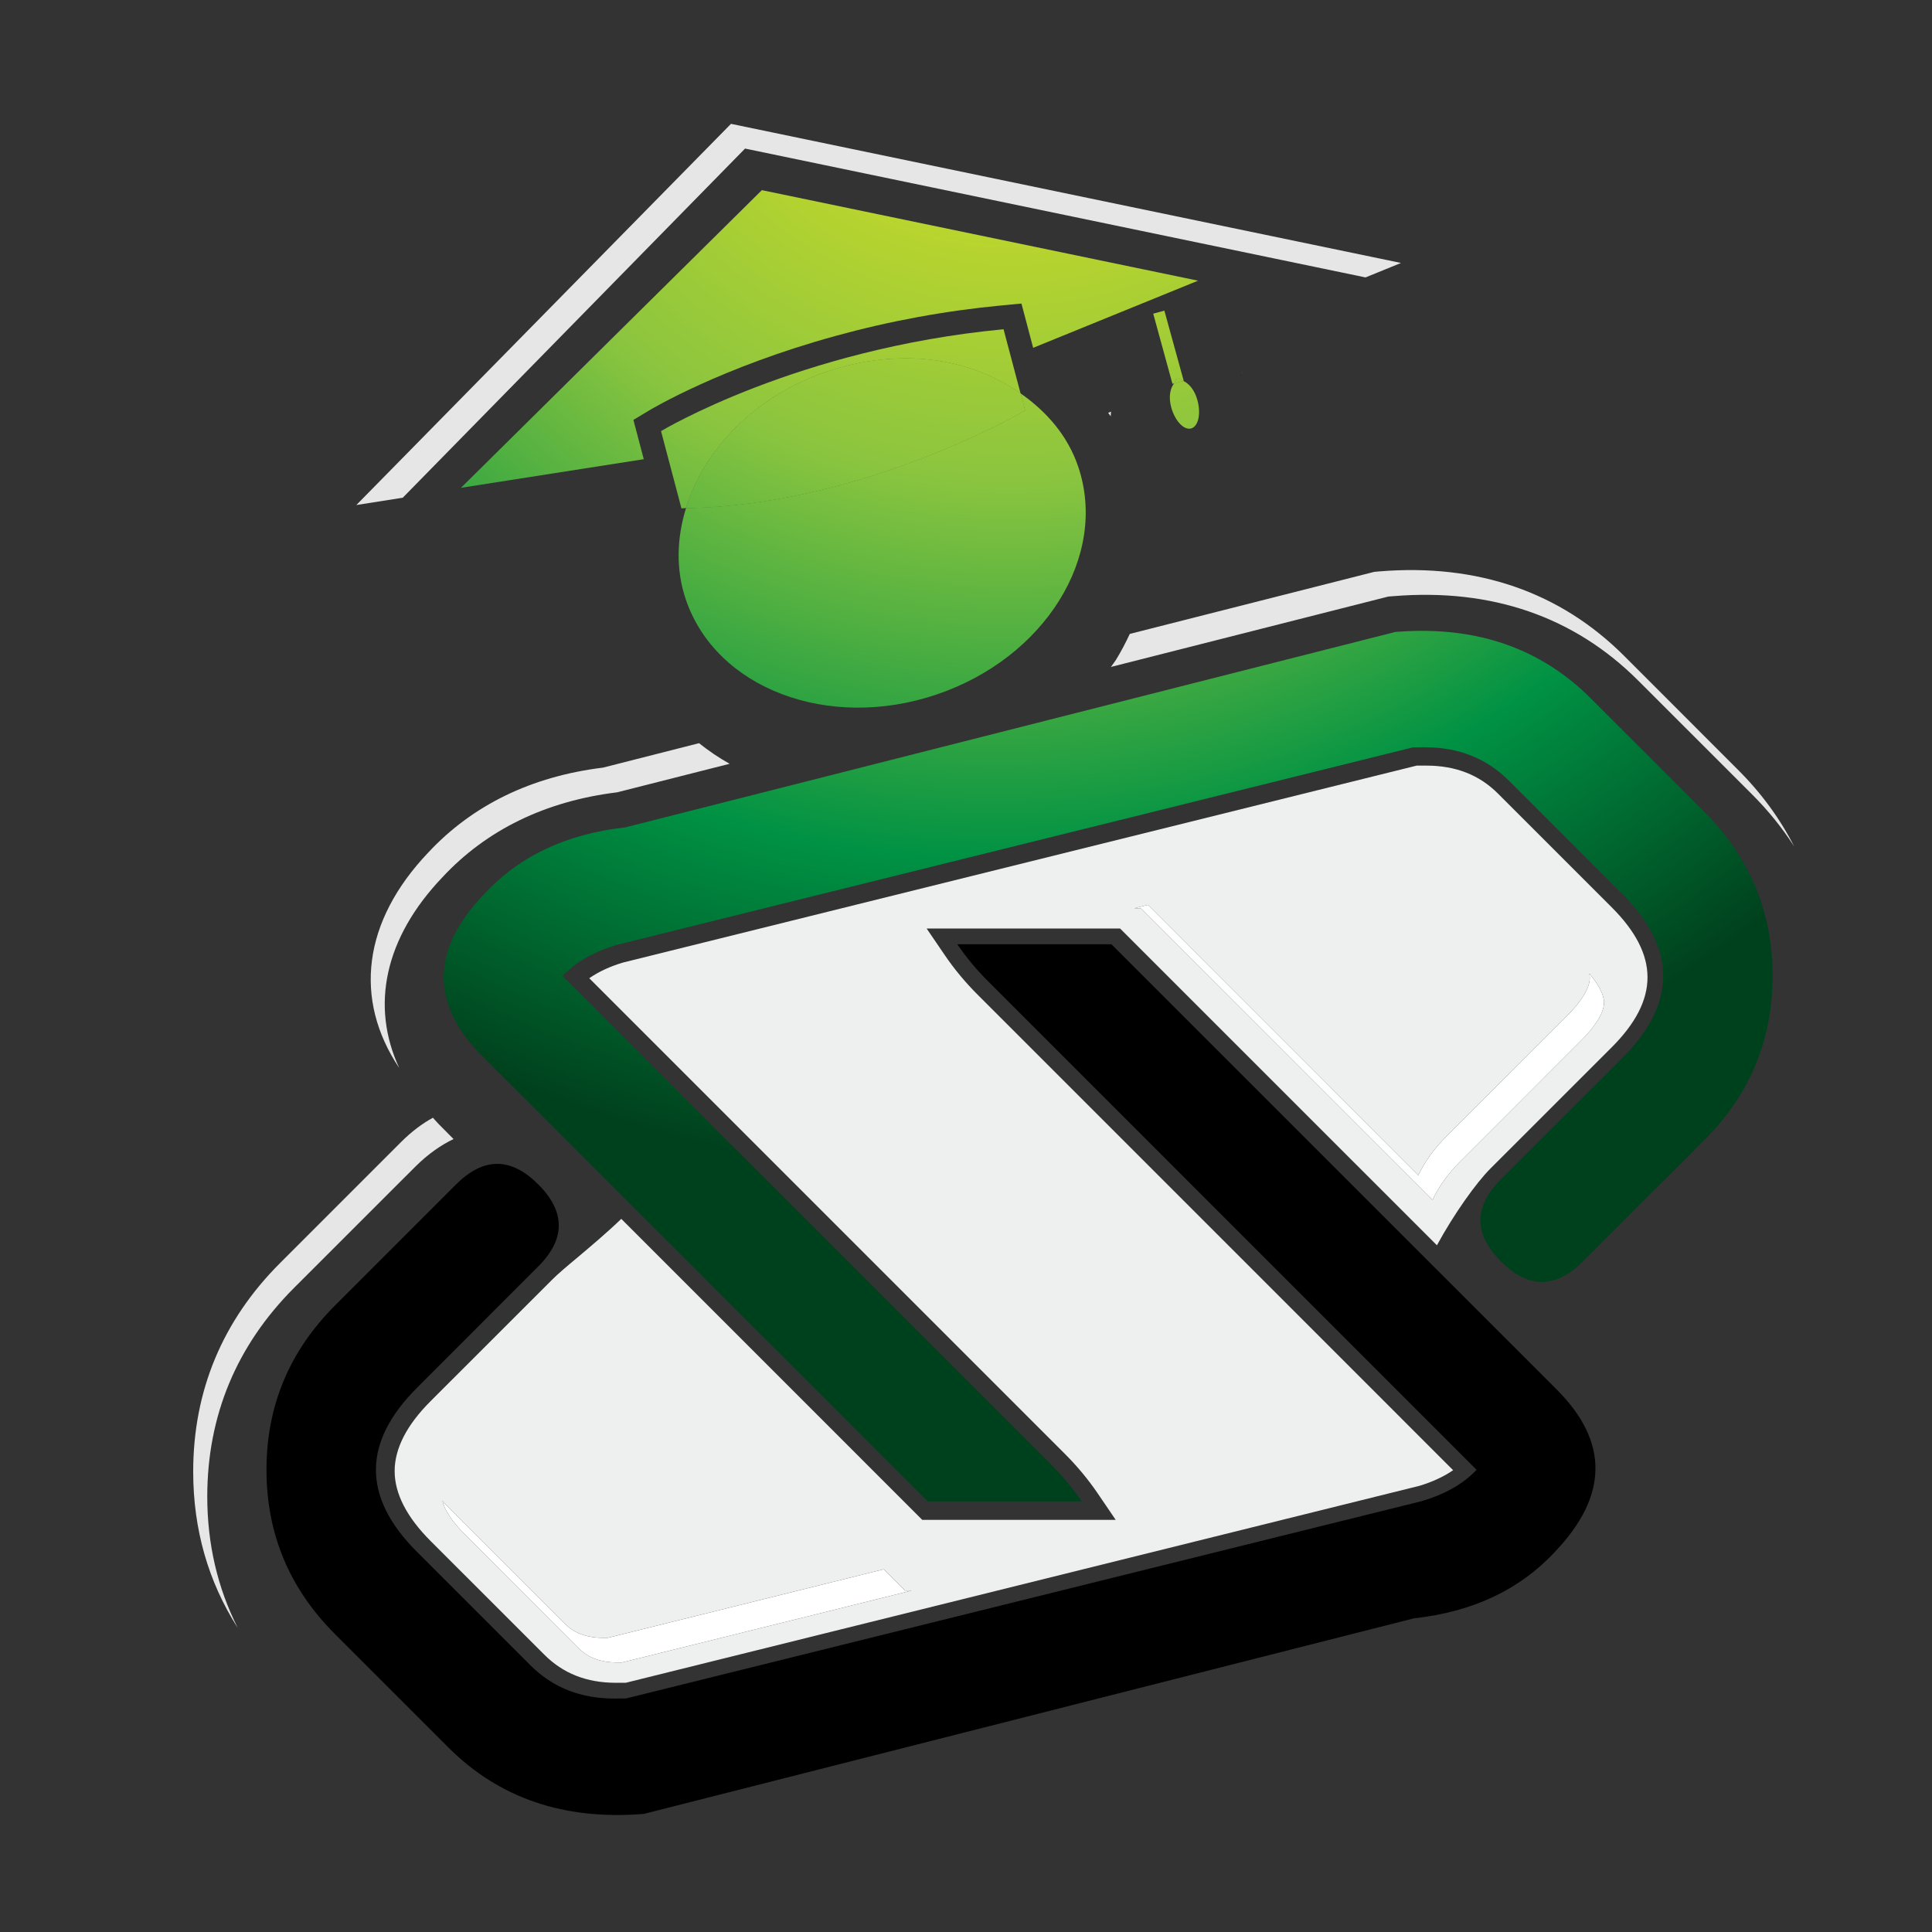<?xml version="1.0" encoding="utf-8"?>
<!-- Generator: Adobe Illustrator 16.0.0, SVG Export Plug-In . SVG Version: 6.00 Build 0)  -->
<!-- <!DOCTYPE svg PUBLIC "-//W3C//DTD SVG 1.1//EN" "http://www.w3.org/Graphics/SVG/1.1/DTD/svg11.dtd"> -->
<svg version="1.1" id="Layer_1" xmlns="http://www.w3.org/2000/svg" xmlns:xlink="http://www.w3.org/1999/xlink" x="0px" y="0px"
	 width="100px" height="100px" viewBox="0 0 100 100" enable-background="new 0 0 100 100" xml:space="preserve">
<rect x="0" y="0" width="100" height="100" fill="#333333" stroke="none"/>
<g>
	<path d="M73.187,83.764c3.04-0.333,5.472-1.48,7.292-3.438c2.767-2.897,2.802-5.693,0.102-8.399L57.527,48.876h-7.975
		c0.45,0.665,0.976,1.3,1.578,1.901l25.298,25.301l-0.101,0.101c-0.672,0.673-1.582,1.178-2.73,1.518L32.411,87.91l-0.606,0.007
		c-1.755,0-3.202-0.572-4.349-1.72l-5.871-5.871c-2.836-2.831-2.836-5.663,0-8.495l6.275-6.28c1.416-1.416,1.416-2.832,0-4.247
		c-1.416-1.417-2.831-1.417-4.253,0l-6.27,6.27c-2.362,2.366-3.544,5.198-3.544,8.505c0,3.303,1.183,6.14,3.544,8.5l5.871,5.87
		c2.629,2.63,5.997,3.773,10.113,3.439L73.187,83.764z"/>
	
		<radialGradient id="SVGID_1_" cx="-1108.617" cy="439.334" r="0.878" gradientTransform="matrix(10.701 73.121 73.121 -10.701 -20209.762 85760.812)" gradientUnits="userSpaceOnUse">
		<stop  offset="0" style="stop-color:#D6DE23"/>
		<stop  offset="0.121" style="stop-color:#D6DE23"/>
		<stop  offset="0.455" style="stop-color:#8BC53F"/>
		<stop  offset="0.581" style="stop-color:#51B041"/>
		<stop  offset="0.746" style="stop-color:#009244"/>
		<stop  offset="1" style="stop-color:#00411D"/>
	</radialGradient>
	<path fill="url(#SVGID_1_)" d="M48.02,77.716h7.975c-0.45-0.662-0.977-1.293-1.578-1.9L29.119,50.52l0.096-0.104
		c0.672-0.67,1.587-1.178,2.736-1.517l41.186-10.216l0.602-0.006c1.755,0,3.205,0.577,4.354,1.722l5.87,5.868
		c2.832,2.834,2.832,5.671,0,8.503l-6.275,6.271c-1.416,1.415-1.416,2.836,0,4.251c1.416,1.417,2.831,1.417,4.248,0l6.274-6.275
		c2.362-2.356,3.54-5.192,3.54-8.5c0-3.302-1.178-6.136-3.54-8.5l-5.87-5.868c-2.332-2.331-5.244-3.497-8.743-3.497
		c-0.445,0-0.905,0.021-1.375,0.058L32.354,42.828c-3.039,0.334-5.466,1.484-7.286,3.438c-2.771,2.902-2.802,5.701-0.101,8.402
		L48.02,77.716z"/>
	
		<linearGradient id="SVGID_2_" gradientUnits="userSpaceOnUse" x1="-1108.899" y1="436.494" x2="-1108.019" y2="436.494" gradientTransform="matrix(4.347 47.358 47.358 -4.347 -15801.623 54438.914)">
		<stop  offset="0" style="stop-color:#231F20"/>
		<stop  offset="0.09" style="stop-color:#231F20"/>
		<stop  offset="1" style="stop-color:#231F20"/>
	</linearGradient>
	<path fill="url(#SVGID_2_)" d="M74.375,64.457c0.896-1.647,2.043-3.245,2.772-3.975l6.273-6.27c2.474-2.474,2.474-4.78,0-7.253
		l-5.87-5.869c-0.98-0.986-2.204-1.463-3.727-1.463h-0.495L32.244,49.821c-0.668,0.2-1.26,0.473-1.745,0.812l24.625,24.626
		c0.632,0.632,1.198,1.314,1.684,2.027l0.94,1.382H47.737l-15.58-15.581c-0.723,0.699-1.542,1.387-2.23,1.968
		c-0.571,0.475-1.062,0.89-1.36,1.192l-6.275,6.271c-1.239,1.234-1.866,2.457-1.866,3.625s0.627,2.387,1.866,3.625l5.871,5.867
		c0.98,0.986,2.199,1.467,3.727,1.467h0.495l41.08-10.194c0.678-0.203,1.265-0.477,1.75-0.81L50.589,51.47
		c-0.632-0.632-1.198-1.314-1.683-2.027l-0.941-1.381h10.012L74.375,64.457z M59.418,46.836L73.41,60.832
		c0.333-0.692,0.803-1.36,1.431-1.987l6.274-6.27c0.76-0.761,1.173-1.453,1.173-1.962c0-0.073-0.01-0.147-0.024-0.223
		c0.491,0.577,0.759,1.1,0.759,1.507c0,0.5-0.42,1.199-1.178,1.952l-6.276,6.28c-0.622,0.622-1.097,1.294-1.426,1.981L59.044,47.013
		H58.71L59.418,46.836z M32.188,86.05H31.98c-1.143,0-1.704-0.409-2.063-0.768l-5.865-5.872C23.4,78.758,23,78.151,22.899,77.676
		c0.126,0.152,0.263,0.305,0.42,0.455l5.866,5.865c0.359,0.364,0.92,0.779,2.068,0.779h0.202l14.29-3.55l1.103,1.103h0.339
		L32.188,86.05z"/>
	<path fill="#EEEFEF" d="M74.375,64.457c0.896-1.647,2.043-3.245,2.772-3.975l6.273-6.27c2.474-2.474,2.474-4.78,0-7.253
		l-5.87-5.869c-0.98-0.986-2.204-1.463-3.727-1.463h-0.495L32.244,49.821c-0.668,0.2-1.26,0.473-1.745,0.812l24.625,24.626
		c0.632,0.632,1.198,1.314,1.684,2.027l0.94,1.382H47.737l-15.58-15.581c-0.723,0.699-1.542,1.387-2.23,1.968
		c-0.571,0.475-1.062,0.89-1.36,1.192l-6.275,6.271c-1.239,1.234-1.866,2.457-1.866,3.625s0.627,2.387,1.866,3.625l5.871,5.867
		c0.98,0.986,2.199,1.467,3.727,1.467h0.495l41.08-10.194c0.678-0.203,1.265-0.477,1.75-0.81L50.589,51.47
		c-0.632-0.632-1.198-1.314-1.683-2.027l-0.941-1.381h10.012L74.375,64.457z M59.418,46.836L73.41,60.832
		c0.333-0.692,0.803-1.36,1.431-1.987l6.274-6.27c0.76-0.761,1.173-1.453,1.173-1.962c0-0.073-0.01-0.147-0.024-0.223
		c0.491,0.577,0.759,1.1,0.759,1.507c0,0.5-0.42,1.199-1.178,1.952l-6.276,6.28c-0.622,0.622-1.097,1.294-1.426,1.981L59.044,47.013
		H58.71L59.418,46.836z M32.188,86.05H31.98c-1.143,0-1.704-0.409-2.063-0.768l-5.865-5.872C23.4,78.758,23,78.151,22.899,77.676
		c0.126,0.152,0.263,0.305,0.42,0.455l5.866,5.865c0.359,0.364,0.92,0.779,2.068,0.779h0.202l14.29-3.55l1.103,1.103h0.339
		L32.188,86.05z"/>
	
		<radialGradient id="SVGID_3_" cx="-1108.637" cy="439.328" r="0.9" gradientTransform="matrix(10.7 73.117 73.117 -10.7 -20207.881 85756.836)" gradientUnits="userSpaceOnUse">
		<stop  offset="0" style="stop-color:#D6DE23"/>
		<stop  offset="0.121" style="stop-color:#D6DE23"/>
		<stop  offset="0.455" style="stop-color:#8BC53F"/>
		<stop  offset="0.581" style="stop-color:#51B041"/>
		<stop  offset="0.746" style="stop-color:#009244"/>
		<stop  offset="1" style="stop-color:#00411D"/>
	</radialGradient>
	<path fill="url(#SVGID_3_)" d="M42.822,19.229c1.365-0.46,2.746-0.68,4.07-0.68c2.25,0,4.299,0.675,5.932,1.813l-0.88-3.32
		c-10.669,1.009-17.729,5.272-17.729,5.272l1.057,4c0.081,0,0.156-0.016,0.235-0.016C36.446,23.244,39.101,20.489,42.822,19.229z"/>
	
		<radialGradient id="SVGID_4_" cx="-1108.616" cy="439.321" r="0.886" gradientTransform="matrix(10.701 73.126 73.126 -10.701 -20210.096 85765.766)" gradientUnits="userSpaceOnUse">
		<stop  offset="0" style="stop-color:#D6DE23"/>
		<stop  offset="0.121" style="stop-color:#D6DE23"/>
		<stop  offset="0.455" style="stop-color:#8BC53F"/>
		<stop  offset="0.581" style="stop-color:#51B041"/>
		<stop  offset="0.746" style="stop-color:#009244"/>
		<stop  offset="1" style="stop-color:#00411D"/>
	</radialGradient>
	<path fill="url(#SVGID_4_)" d="M23.86,25.249l9.461-1.481l-0.536-2.035l0.794-0.476c0.151-0.091,3.736-2.238,9.667-3.869
		c2.812-0.775,5.699-1.304,8.577-1.577l1.047-0.1l0.606,2.293l8.535-3.476L39.434,9.842L23.86,25.249z"/>
	
		<radialGradient id="SVGID_5_" cx="-1108.611" cy="439.294" r="0.869" gradientTransform="matrix(10.701 73.126 73.126 -10.701 -20210.555 85766.992)" gradientUnits="userSpaceOnUse">
		<stop  offset="0" style="stop-color:#D6DE23"/>
		<stop  offset="0.121" style="stop-color:#D6DE23"/>
		<stop  offset="0.455" style="stop-color:#8BC53F"/>
		<stop  offset="0.581" style="stop-color:#51B041"/>
		<stop  offset="0.746" style="stop-color:#009244"/>
		<stop  offset="1" style="stop-color:#00411D"/>
	</radialGradient>
	<path fill="url(#SVGID_5_)" d="M59.691,16.236l0.996,3.633l0.081-0.023c0.06-0.078,0.09-0.214,0.177-0.24
		c0.035-0.007,0.07-0.012,0.101-0.012c0.071,0,0.137,0.088,0.202,0.121l0.021-0.004l-1.001-3.633L59.691,16.236z"/>
	
		<radialGradient id="SVGID_6_" cx="-1108.613" cy="439.324" r="0.868" gradientTransform="matrix(10.706 73.156 73.156 -10.706 -20218.412 85801.078)" gradientUnits="userSpaceOnUse">
		<stop  offset="0" style="stop-color:#D6DE23"/>
		<stop  offset="0.121" style="stop-color:#D6DE23"/>
		<stop  offset="0.455" style="stop-color:#8BC53F"/>
		<stop  offset="0.581" style="stop-color:#51B041"/>
		<stop  offset="0.746" style="stop-color:#009244"/>
		<stop  offset="1" style="stop-color:#00411D"/>
	</radialGradient>
	<path fill="url(#SVGID_6_)" d="M60.621,21.08c0.197,0.708,0.657,1.198,1.031,1.097c0.375-0.105,0.521-0.764,0.324-1.471
		c-0.142-0.523-0.436-0.854-0.729-0.991l-0.479,0.131C60.571,20.104,60.475,20.537,60.621,21.08z"/>
	
		<radialGradient id="SVGID_7_" cx="-1108.667" cy="439.305" r="1.002" gradientTransform="matrix(10.701 73.126 73.126 -10.701 -20210.555 85766.992)" gradientUnits="userSpaceOnUse">
		<stop  offset="0" style="stop-color:#D6DE23"/>
		<stop  offset="0.121" style="stop-color:#D6DE23"/>
		<stop  offset="0.455" style="stop-color:#8BC53F"/>
		<stop  offset="0.581" style="stop-color:#51B041"/>
		<stop  offset="0.746" style="stop-color:#009244"/>
		<stop  offset="1" style="stop-color:#00411D"/>
	</radialGradient>
	<path fill="url(#SVGID_7_)" d="M60.945,19.605c-0.087,0.026-0.117,0.162-0.177,0.24l0.479-0.131
		c-0.065-0.033-0.131-0.121-0.202-0.121C61.016,19.594,60.98,19.598,60.945,19.605z"/>
	
		<radialGradient id="SVGID_8_" cx="-1108.652" cy="439.294" r="0.99" gradientTransform="matrix(10.706 73.156 73.156 -10.706 -20218.412 85801.078)" gradientUnits="userSpaceOnUse">
		<stop  offset="0" style="stop-color:#D6DE23"/>
		<stop  offset="0.121" style="stop-color:#D6DE23"/>
		<stop  offset="0.455" style="stop-color:#8BC53F"/>
		<stop  offset="0.581" style="stop-color:#51B041"/>
		<stop  offset="0.746" style="stop-color:#009244"/>
		<stop  offset="1" style="stop-color:#00411D"/>
	</radialGradient>
	<path fill="url(#SVGID_8_)" d="M60.945,19.605c-0.087,0.026-0.117,0.162-0.177,0.24l0.479-0.131
		c-0.065-0.033-0.131-0.121-0.202-0.121C61.016,19.594,60.98,19.598,60.945,19.605z"/>
	
		<radialGradient id="SVGID_9_" cx="-1108.613" cy="439.329" r="0.881" gradientTransform="matrix(10.701 73.122 73.122 -10.701 -20209.08 85760.609)" gradientUnits="userSpaceOnUse">
		<stop  offset="0" style="stop-color:#D6DE23"/>
		<stop  offset="0.121" style="stop-color:#D6DE23"/>
		<stop  offset="0.455" style="stop-color:#8BC53F"/>
		<stop  offset="0.581" style="stop-color:#51B041"/>
		<stop  offset="0.746" style="stop-color:#009244"/>
		<stop  offset="1" style="stop-color:#00411D"/>
	</radialGradient>
	<path fill="url(#SVGID_9_)" d="M35.495,31.021c1.563,4.62,7.378,6.822,12.98,4.928c5.614-1.899,8.895-7.181,7.333-11.794
		c-0.536-1.588-1.623-2.845-2.983-3.793l0.232,0.882c0,0-8.333,4.905-17.549,5.054C35.032,27.845,34.969,29.469,35.495,31.021z"/>
	
		<radialGradient id="SVGID_10_" cx="-1108.644" cy="439.321" r="0.917" gradientTransform="matrix(10.7 73.117 73.117 -10.7 -20207.881 85756.836)" gradientUnits="userSpaceOnUse">
		<stop  offset="0" style="stop-color:#D6DE23"/>
		<stop  offset="0.121" style="stop-color:#D6DE23"/>
		<stop  offset="0.455" style="stop-color:#8BC53F"/>
		<stop  offset="0.581" style="stop-color:#51B041"/>
		<stop  offset="0.746" style="stop-color:#009244"/>
		<stop  offset="1" style="stop-color:#00411D"/>
	</radialGradient>
	<path fill="url(#SVGID_10_)" d="M52.824,20.362c-1.633-1.138-3.682-1.813-5.932-1.813c-1.324,0-2.705,0.22-4.07,0.68
		c-3.722,1.26-6.376,4.015-7.314,7.069c9.216-0.149,17.549-5.054,17.549-5.054L52.824,20.362z"/>
	
		<radialGradient id="SVGID_11_" cx="-1108.612" cy="439.329" r="0.882" gradientTransform="matrix(10.701 73.122 73.122 -10.701 -20209.08 85760.609)" gradientUnits="userSpaceOnUse">
		<stop  offset="0" style="stop-color:#D6DE23"/>
		<stop  offset="0.121" style="stop-color:#D6DE23"/>
		<stop  offset="0.455" style="stop-color:#8BC53F"/>
		<stop  offset="0.581" style="stop-color:#51B041"/>
		<stop  offset="0.746" style="stop-color:#009244"/>
		<stop  offset="1" style="stop-color:#00411D"/>
	</radialGradient>
	<path fill="url(#SVGID_11_)" d="M52.824,20.362c-1.633-1.138-3.682-1.813-5.932-1.813c-1.324,0-2.705,0.22-4.07,0.68
		c-3.722,1.26-6.376,4.015-7.314,7.069c9.216-0.149,17.549-5.054,17.549-5.054L52.824,20.362z"/>
	<path fill="#FFFFFF" d="M45.745,81.226l-14.29,3.55h-0.202c-1.148,0-1.709-0.415-2.068-0.779l-5.866-5.865
		c-0.157-0.15-0.293-0.303-0.42-0.455C23,78.151,23.4,78.758,24.052,79.41l5.865,5.872c0.359,0.358,0.92,0.768,2.063,0.768h0.208
		l14.998-3.722h-0.339L45.745,81.226z"/>
	<path fill="#E6E6E6" d="M64.292,19.239l0.021,0.053c0.006,0.008,0.011,0.023,0.021,0.033
		C64.323,19.294,64.308,19.268,64.292,19.239z"/>
	<path fill="#FFFFFF" d="M74.143,62.111c0.329-0.688,0.804-1.359,1.426-1.981l6.276-6.28c0.758-0.753,1.178-1.452,1.178-1.952
		c0-0.407-0.268-0.931-0.759-1.507c0.015,0.076,0.024,0.15,0.024,0.223c0,0.509-0.413,1.201-1.173,1.962l-6.274,6.27
		c-0.628,0.627-1.098,1.295-1.431,1.987L59.418,46.836l-0.708,0.177h0.334L74.143,62.111z"/>
	<path fill="#E6E6E6" d="M57.359,21.369c0.046,0.058,0.087,0.118,0.132,0.177c0.005-0.081,0.005-0.159,0.016-0.24L57.359,21.369z"/>
	<path fill="#E6E6E6" d="M31.94,41.011l5.825-1.477c-0.562-0.313-1.087-0.672-1.583-1.067l-4.97,1.265
		c-3.712,0.455-6.761,1.944-9.046,4.396c-3.383,3.552-3.883,7.595-1.502,11.152c-1.497-3.226-0.753-6.743,2.235-9.873
		C25.18,42.955,28.233,41.465,31.94,41.011z"/>
	<polygon fill="#E6E6E6" points="38.564,7.69 70.679,14.359 72.515,13.611 37.836,6.41 18.444,26.14 20.846,25.762 	"/>
	<path fill="#E6E6E6" d="M10.728,77.453c0.005-4.187,1.517-7.812,4.49-10.791l6.276-6.273c0.677-0.674,1.35-1.129,1.981-1.432
		l-0.622-0.628c-0.157-0.15-0.298-0.313-0.445-0.475c-0.536,0.293-1.087,0.697-1.644,1.253l-6.275,6.276
		C11.512,68.361,10,71.993,10,76.174c0,2.989,0.779,5.694,2.306,8.086C11.264,82.197,10.728,79.921,10.728,77.453z"/>
	<path fill="#E6E6E6" d="M84.073,33.956c-3.311-3.314-7.595-4.796-12.671-4.381L71.129,29.6l-12.651,3.211
		c-0.213,0.453-0.445,0.903-0.718,1.346c-0.081,0.123-0.173,0.243-0.259,0.364l14.361-3.644l0.268-0.02
		c5.083-0.417,9.365,1.067,12.673,4.379l5.87,5.868c0.85,0.847,1.577,1.75,2.189,2.703c-0.728-1.434-1.699-2.764-2.923-3.981
		L84.073,33.956z"/>
</g>
</svg>
